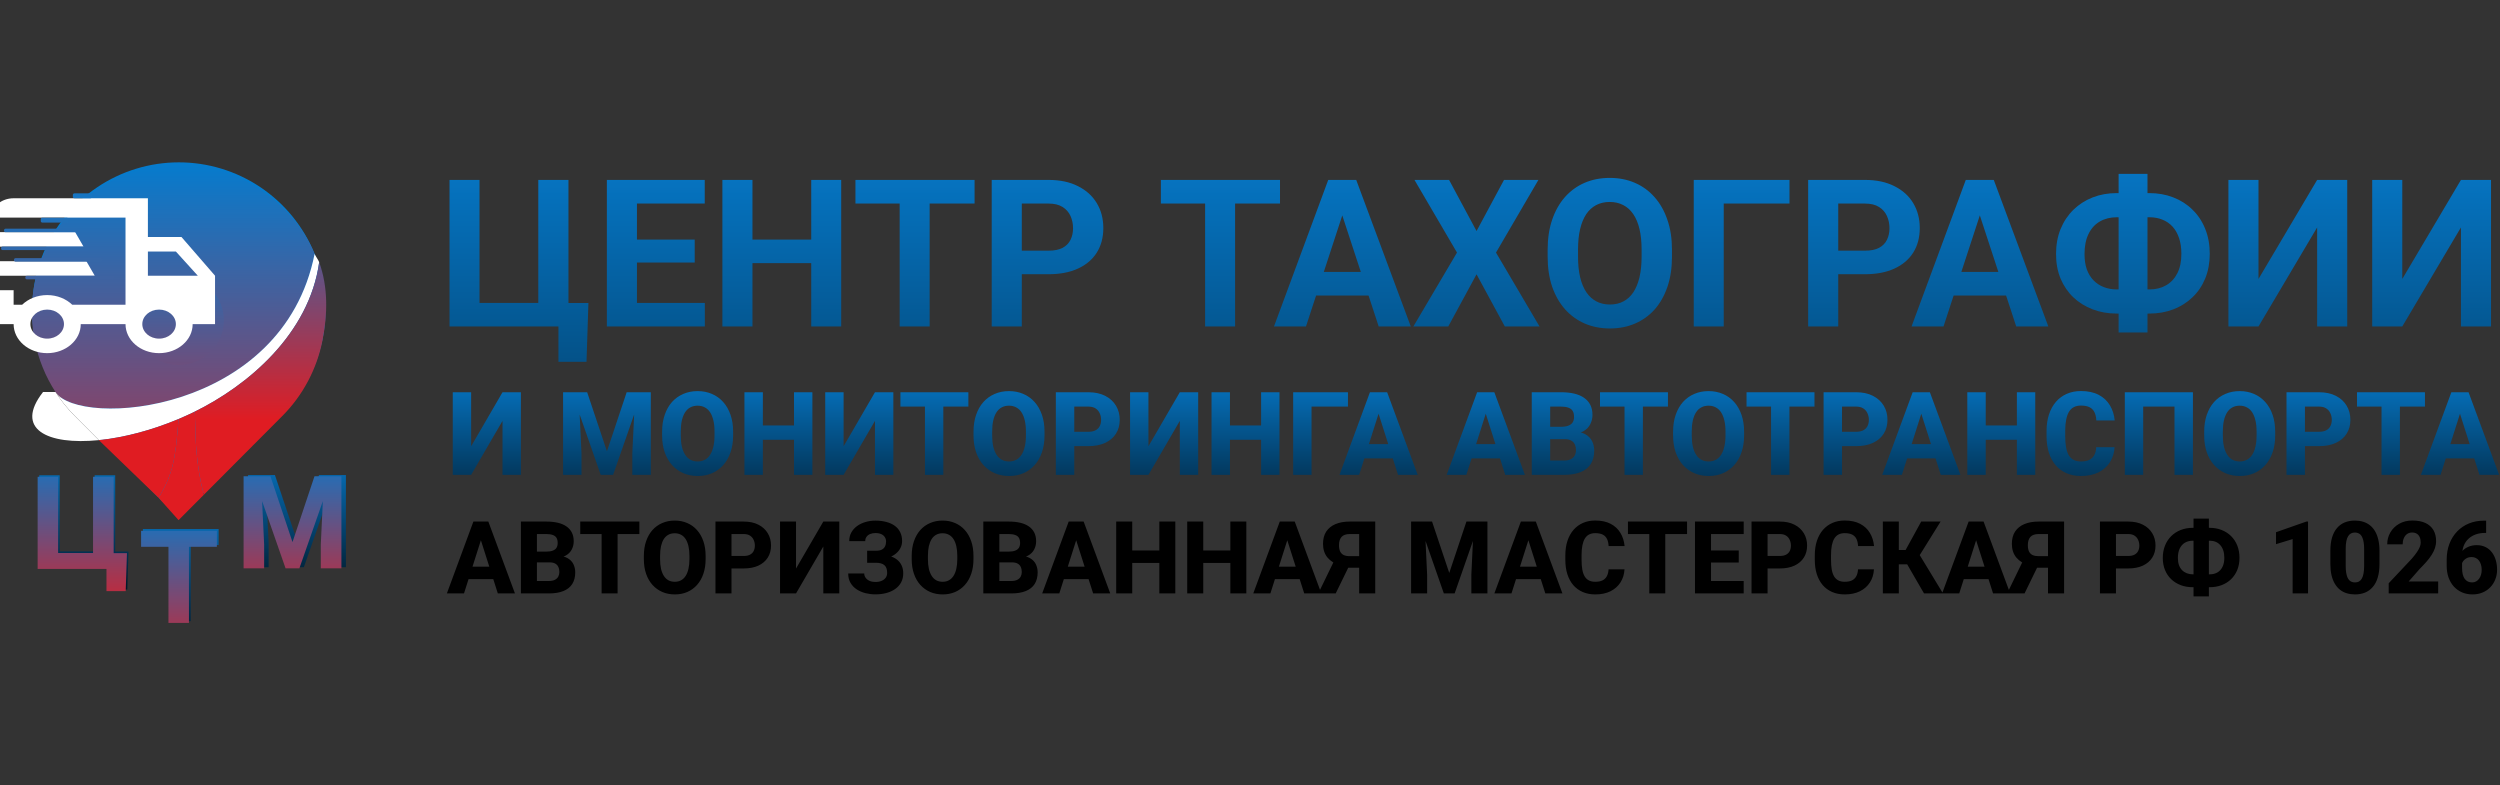 <svg width="433" height="136" viewBox="0 0 433 136" fill="none" xmlns="http://www.w3.org/2000/svg">
<rect x="0" y="0" width="433" height="136" fill="#333333" stroke="none"/>
<g clip-path="url(#clip0_456_339)">
<path d="M101.913 52.48L101.583 62.661H96.721V56.542H94.654V52.48H101.913ZM77.859 56.542V31.162H83.052V52.463H93.23V31.162H98.457V56.542H77.859ZM122.077 52.463V56.542H108.617V52.463H122.077ZM110.319 31.162V56.542H105.109V31.162H110.319ZM120.323 41.498V45.473H108.617V41.498H120.323ZM122.06 31.162V35.258H108.617V31.162H122.06ZM141.98 41.498V45.577H128.781V41.498H141.98ZM130.327 31.162V56.542H125.116V31.162H130.327ZM145.697 31.162V56.542H140.504V31.162H145.697ZM161.015 31.162V56.542H155.822V31.162H161.015ZM168.796 31.162V35.258H148.163V31.162H168.796ZM181.613 47.495H175.17V43.416H181.613C182.609 43.416 183.419 43.254 184.045 42.928C184.67 42.591 185.127 42.126 185.417 41.533C185.706 40.941 185.851 40.272 185.851 39.529C185.851 38.773 185.706 38.07 185.417 37.419C185.127 36.769 184.67 36.246 184.045 35.851C183.419 35.456 182.609 35.258 181.613 35.258H176.976V56.542H171.766V31.162H181.613C183.593 31.162 185.289 31.522 186.702 32.242C188.126 32.951 189.214 33.933 189.967 35.188C190.719 36.443 191.096 37.878 191.096 39.494C191.096 41.133 190.719 42.55 189.967 43.747C189.214 44.944 188.126 45.868 186.702 46.519C185.289 47.17 183.593 47.495 181.613 47.495ZM213.917 31.162V56.542H208.724V31.162H213.917ZM221.697 31.162V35.258H201.065V31.162H221.697ZM233.073 35.502L226.196 56.542H220.655L230.051 31.162H233.577L233.073 35.502ZM238.787 56.542L231.892 35.502L231.337 31.162H234.897L244.345 56.542H238.787ZM238.475 47.094V51.19H225.119V47.094H238.475ZM250.979 31.162L255.738 40.017L260.496 31.162H266.454L259.107 43.747L266.645 56.542H260.636L255.738 47.512L250.84 56.542H244.796L252.351 43.747L244.987 31.162H250.979ZM289.586 43.259V44.462C289.586 46.391 289.325 48.123 288.807 49.657C288.285 51.19 287.549 52.498 286.6 53.579C285.651 54.648 284.516 55.467 283.196 56.036C281.887 56.606 280.435 56.891 278.837 56.891C277.25 56.891 275.797 56.606 274.477 56.036C273.169 55.467 272.034 54.648 271.074 53.579C270.113 52.498 269.366 51.19 268.833 49.657C268.312 48.123 268.052 46.391 268.052 44.462V43.259C268.052 41.319 268.312 39.587 268.833 38.064C269.354 36.531 270.089 35.223 271.039 34.142C272 33.062 273.135 32.236 274.443 31.667C275.763 31.098 277.216 30.813 278.802 30.813C280.4 30.813 281.853 31.098 283.161 31.667C284.481 32.236 285.616 33.062 286.565 34.142C287.526 35.223 288.269 36.531 288.787 38.064C289.322 39.587 289.586 41.319 289.586 43.259ZM284.325 44.462V43.224C284.325 41.876 284.203 40.691 283.96 39.668C283.717 38.645 283.358 37.786 282.883 37.088C282.408 36.391 281.83 35.868 281.147 35.52C280.463 35.159 279.682 34.979 278.802 34.979C277.922 34.979 277.141 35.159 276.457 35.52C275.786 35.868 275.213 36.391 274.738 37.088C274.275 37.786 273.922 38.645 273.679 39.668C273.435 40.691 273.314 41.876 273.314 43.224V44.462C273.314 45.798 273.435 46.984 273.679 48.018C273.922 49.041 274.281 49.906 274.755 50.615C275.23 51.312 275.809 51.841 276.492 52.202C277.175 52.562 277.957 52.742 278.837 52.742C279.717 52.742 280.498 52.562 281.181 52.202C281.864 51.841 282.438 51.312 282.901 50.615C283.364 49.906 283.717 49.041 283.96 48.018C284.203 46.984 284.325 45.798 284.325 44.462ZM309.942 31.162V35.258H298.55V56.542H293.357V31.162H309.942ZM323.021 47.495H316.578V43.416H323.021C324.017 43.416 324.826 43.254 325.45 42.928C326.076 42.591 326.534 42.126 326.822 41.533C327.113 40.941 327.259 40.272 327.259 39.529C327.259 38.773 327.113 38.07 326.822 37.419C326.534 36.769 326.076 36.246 325.45 35.851C324.826 35.456 324.017 35.258 323.021 35.258H318.383V56.542H313.173V31.162H323.021C324.999 31.162 326.696 31.522 328.109 32.242C329.532 32.951 330.622 33.933 331.374 35.188C332.126 36.443 332.502 37.878 332.502 39.494C332.502 41.133 332.126 42.55 331.374 43.747C330.622 44.944 329.532 45.868 328.109 46.519C326.696 47.17 324.999 47.495 323.021 47.495ZM343.495 35.502L336.618 56.542H331.08L340.473 31.162H344L343.495 35.502ZM349.21 56.542L342.316 35.502L341.761 31.162H345.321L354.769 56.542H349.21ZM348.898 47.094V51.19H335.541V47.094H348.898ZM366.628 33.445H372.258C373.762 33.445 375.151 33.695 376.425 34.194C377.699 34.683 378.803 35.392 379.741 36.321C380.693 37.239 381.428 38.349 381.946 39.651C382.468 40.941 382.729 42.382 382.729 43.974C382.729 45.531 382.468 46.949 381.946 48.227C381.428 49.494 380.693 50.581 379.741 51.487C378.803 52.393 377.699 53.091 376.425 53.579C375.151 54.067 373.762 54.311 372.258 54.311H366.628C365.114 54.311 363.718 54.067 362.445 53.579C361.171 53.091 360.06 52.399 359.108 51.504C358.159 50.598 357.418 49.511 356.886 48.245C356.364 46.978 356.107 45.566 356.107 44.009C356.107 42.417 356.364 40.975 356.886 39.685C357.418 38.384 358.159 37.268 359.108 36.339C360.06 35.409 361.171 34.694 362.445 34.194C363.718 33.695 365.114 33.445 366.628 33.445ZM366.628 37.629C365.517 37.629 364.541 37.873 363.695 38.361C362.848 38.849 362.194 39.57 361.733 40.522C361.269 41.464 361.039 42.626 361.039 44.009C361.039 45.008 361.171 45.891 361.435 46.658C361.716 47.414 362.102 48.047 362.6 48.559C363.098 49.069 363.688 49.459 364.372 49.726C365.056 49.994 365.808 50.127 366.628 50.127H372.292C373.393 50.127 374.352 49.889 375.175 49.413C376.008 48.936 376.655 48.239 377.119 47.321C377.583 46.403 377.814 45.287 377.814 43.974C377.814 42.94 377.682 42.027 377.414 41.237C377.15 40.447 376.774 39.784 376.286 39.25C375.798 38.715 375.215 38.314 374.531 38.047C373.86 37.768 373.115 37.629 372.292 37.629H366.628ZM371.943 30.116V57.588H366.943V30.116H371.943ZM391.171 48.314L401.33 31.162H406.54V56.542H401.33V39.389L391.171 56.542H385.961V31.162H391.171V48.314ZM416.076 48.314L426.235 31.162H431.445V56.542H426.235V39.389L416.076 56.542H410.866V31.162H416.076V48.314Z" fill="url(#paint0_linear_456_339)"/>
<path d="M81.601 77.293L87.036 67.936H90.218V82.246H87.036V72.899L81.601 82.246H78.419V67.936H81.601V77.293ZM99.05 67.936H101.694L105.122 78.167L108.539 67.936H111.183L106.189 82.246H104.044L99.05 67.936ZM97.523 67.936H100.216L100.715 78.541V82.246H97.523V67.936ZM110.018 67.936H112.72V82.246H109.518V78.541L110.018 67.936ZM126.977 74.776V75.415C126.977 76.503 126.827 77.479 126.527 78.344C126.233 79.209 125.812 79.946 125.264 80.555C124.722 81.165 124.076 81.633 123.325 81.961C122.581 82.282 121.755 82.442 120.847 82.442C119.94 82.442 119.111 82.282 118.36 81.961C117.61 81.633 116.957 81.165 116.402 80.555C115.854 79.946 115.429 79.209 115.129 78.344C114.829 77.479 114.678 76.503 114.678 75.415V74.776C114.678 73.689 114.829 72.713 115.129 71.848C115.429 70.976 115.85 70.236 116.392 69.626C116.941 69.017 117.59 68.552 118.341 68.231C119.091 67.903 119.921 67.74 120.828 67.74C121.735 67.74 122.565 67.903 123.315 68.231C124.066 68.552 124.712 69.017 125.254 69.626C125.802 70.236 126.227 70.976 126.527 71.848C126.827 72.713 126.977 73.689 126.977 74.776ZM123.756 75.415V74.757C123.756 74.029 123.691 73.388 123.56 72.831C123.429 72.267 123.24 71.795 122.992 71.415C122.744 71.035 122.437 70.75 122.072 70.56C121.706 70.364 121.291 70.265 120.828 70.265C120.345 70.265 119.924 70.364 119.565 70.56C119.206 70.75 118.902 71.035 118.654 71.415C118.412 71.795 118.226 72.267 118.096 72.831C117.972 73.388 117.91 74.029 117.91 74.757V75.415C117.91 76.136 117.972 76.778 118.096 77.342C118.226 77.899 118.416 78.37 118.664 78.757C118.912 79.144 119.216 79.435 119.575 79.632C119.94 79.828 120.364 79.927 120.847 79.927C121.311 79.927 121.722 79.828 122.081 79.632C122.447 79.435 122.754 79.144 123.002 78.757C123.25 78.37 123.436 77.899 123.56 77.342C123.691 76.778 123.756 76.136 123.756 75.415ZM138.502 73.696V76.172H131.119V73.696H138.502ZM132.128 67.936V82.246H128.936V67.936H132.128ZM140.706 67.936V82.246H137.523V67.936H140.706ZM146.111 77.293L151.545 67.936H154.728V82.246H151.545V72.899L146.111 82.246H142.928V67.936H146.111V77.293ZM163.384 67.936V82.246H160.202V67.936H163.384ZM167.722 67.936V70.423H155.952V67.936H167.722ZM180.911 74.776V75.415C180.911 76.503 180.761 77.479 180.461 78.344C180.167 79.209 179.746 79.946 179.198 80.555C178.656 81.165 178.01 81.633 177.259 81.961C176.515 82.282 175.689 82.442 174.782 82.442C173.874 82.442 173.045 82.282 172.295 81.961C171.544 81.633 170.891 81.165 170.336 80.555C169.788 79.946 169.363 79.209 169.063 78.344C168.763 77.479 168.613 76.503 168.613 75.415V74.776C168.613 73.689 168.763 72.713 169.063 71.848C169.363 70.976 169.785 70.236 170.327 69.626C170.875 69.017 171.524 68.552 172.275 68.231C173.026 67.903 173.855 67.74 174.762 67.74C175.67 67.74 176.499 67.903 177.249 68.231C178 68.552 178.646 69.017 179.188 69.626C179.737 70.236 180.161 70.976 180.461 71.848C180.761 72.713 180.911 73.689 180.911 74.776ZM177.69 75.415V74.757C177.69 74.029 177.625 73.388 177.494 72.831C177.364 72.267 177.174 71.795 176.926 71.415C176.678 71.035 176.371 70.75 176.006 70.56C175.64 70.364 175.226 70.265 174.762 70.265C174.279 70.265 173.858 70.364 173.499 70.56C173.14 70.75 172.836 71.035 172.588 71.415C172.347 71.795 172.161 72.267 172.03 72.831C171.906 73.388 171.844 74.029 171.844 74.757V75.415C171.844 76.136 171.906 76.778 172.03 77.342C172.161 77.899 172.35 78.37 172.598 78.757C172.846 79.144 173.15 79.435 173.509 79.632C173.874 79.828 174.299 79.927 174.782 79.927C175.245 79.927 175.656 79.828 176.016 79.632C176.381 79.435 176.688 79.144 176.936 78.757C177.184 78.37 177.37 77.899 177.494 77.342C177.625 76.778 177.69 76.136 177.69 75.415ZM188.491 77.273H184.907V74.786H188.491C189.019 74.786 189.444 74.698 189.764 74.521C190.09 74.344 190.328 74.102 190.478 73.794C190.635 73.479 190.713 73.126 190.713 72.732C190.713 72.326 190.635 71.949 190.478 71.602C190.328 71.248 190.09 70.963 189.764 70.747C189.444 70.531 189.019 70.423 188.491 70.423H186.062V82.246H182.87V67.936H188.491C189.626 67.936 190.599 68.143 191.409 68.555C192.225 68.968 192.848 69.535 193.279 70.255C193.716 70.97 193.935 71.789 193.935 72.713C193.935 73.636 193.716 74.439 193.279 75.121C192.848 75.802 192.225 76.333 191.409 76.713C190.599 77.086 189.626 77.273 188.491 77.273ZM198.909 77.293L204.344 67.936H207.526V82.246H204.344V72.899L198.909 82.246H195.727V67.936H198.909V77.293ZM219.404 73.696V76.172H212.021V73.696H219.404ZM213.029 67.936V82.246H209.837V67.936H213.029ZM221.607 67.936V82.246H218.425V67.936H221.607ZM233.465 67.936V70.423H227.159V82.246H223.977V67.936H233.465ZM239.086 70.659L235.404 82.246H231.996L237.274 67.936H239.429L239.086 70.659ZM242.141 82.246L238.449 70.659L238.067 67.936H240.251L245.548 82.246H242.141ZM241.984 76.919V79.396H234.552V76.919H241.984ZM257.652 70.659L253.97 82.246H250.562L255.84 67.936H257.994L257.652 70.659ZM260.706 82.246L257.015 70.659L256.633 67.936H258.817L264.114 82.246H260.706ZM260.55 76.919V79.396H253.118V76.919H260.55ZM270.998 76.064H267.336L267.316 73.921H270.342C270.877 73.921 271.311 73.856 271.644 73.725C271.984 73.594 272.232 73.404 272.388 73.155C272.545 72.899 272.623 72.585 272.623 72.212C272.623 71.785 272.545 71.442 272.388 71.18C272.232 70.918 271.984 70.728 271.644 70.609C271.311 70.485 270.88 70.423 270.352 70.423H268.491V82.246H265.299V67.936H270.352C271.207 67.936 271.971 68.015 272.643 68.172C273.315 68.329 273.886 68.572 274.357 68.899C274.833 69.227 275.195 69.636 275.443 70.128C275.692 70.619 275.816 71.199 275.816 71.868C275.816 72.451 275.685 72.995 275.424 73.499C275.169 74.003 274.758 74.413 274.19 74.728C273.622 75.042 272.862 75.212 271.909 75.239L270.998 76.064ZM270.871 82.246H266.523L267.679 79.769H270.871C271.36 79.769 271.758 79.691 272.065 79.534C272.372 79.376 272.597 79.163 272.741 78.895C272.884 78.626 272.956 78.324 272.956 77.99C272.956 77.597 272.888 77.257 272.751 76.968C272.62 76.68 272.411 76.457 272.124 76.3C271.843 76.143 271.468 76.064 270.998 76.064H268.139L268.158 73.921H271.654L272.398 74.767C273.306 74.747 274.03 74.894 274.572 75.209C275.12 75.517 275.515 75.923 275.757 76.428C275.998 76.932 276.119 77.466 276.119 78.03C276.119 78.96 275.92 79.74 275.522 80.369C275.124 80.991 274.533 81.46 273.749 81.774C272.973 82.089 272.013 82.246 270.871 82.246ZM284.55 67.936V82.246H281.367V67.936H284.55ZM288.888 67.936V70.423H277.118V67.936H288.888ZM302.079 74.776V75.415C302.079 76.503 301.927 77.479 301.628 78.344C301.334 79.209 300.914 79.946 300.365 80.555C299.823 81.165 299.176 81.633 298.424 81.961C297.682 82.282 296.855 82.442 295.948 82.442C295.04 82.442 294.21 82.282 293.461 81.961C292.709 81.633 292.059 81.165 291.503 80.555C290.954 79.946 290.531 79.209 290.229 78.344C289.928 77.479 289.779 76.503 289.779 75.415V74.776C289.779 73.689 289.928 72.713 290.229 71.848C290.531 70.976 290.951 70.236 291.493 69.626C292.042 69.017 292.689 68.552 293.441 68.231C294.193 67.903 295.019 67.74 295.927 67.74C296.835 67.74 297.665 67.903 298.417 68.231C299.166 68.552 299.813 69.017 300.355 69.626C300.903 70.236 301.327 70.976 301.628 71.848C301.927 72.713 302.079 73.689 302.079 74.776ZM298.857 75.415V74.757C298.857 74.029 298.79 73.388 298.661 72.831C298.529 72.267 298.339 71.795 298.092 71.415C297.845 71.035 297.536 70.75 297.17 70.56C296.808 70.364 296.391 70.265 295.927 70.265C295.446 70.265 295.023 70.364 294.664 70.56C294.305 70.75 294.003 71.035 293.756 71.415C293.512 71.795 293.326 72.267 293.197 72.831C293.072 73.388 293.011 74.029 293.011 74.757V75.415C293.011 76.136 293.072 76.778 293.197 77.342C293.326 77.899 293.515 78.37 293.763 78.757C294.013 79.144 294.315 79.435 294.674 79.632C295.04 79.828 295.463 79.927 295.948 79.927C296.412 79.927 296.822 79.828 297.181 79.632C297.547 79.435 297.855 79.144 298.102 78.757C298.349 78.37 298.536 77.899 298.661 77.342C298.79 76.778 298.857 76.136 298.857 75.415ZM309.931 67.936V82.246H306.747V67.936H309.931ZM314.267 67.936V70.423H302.499V67.936H314.267ZM321.466 77.273H317.882V74.786H321.466C321.994 74.786 322.418 74.698 322.739 74.521C323.065 74.344 323.305 74.102 323.454 73.794C323.61 73.479 323.688 73.126 323.688 72.732C323.688 72.326 323.61 71.949 323.454 71.602C323.305 71.248 323.065 70.963 322.739 70.747C322.418 70.531 321.994 70.423 321.466 70.423H319.037V82.246H315.846V67.936H321.466C322.6 67.936 323.576 68.143 324.382 68.555C325.199 68.968 325.822 69.535 326.256 70.255C326.693 70.97 326.909 71.789 326.909 72.713C326.909 73.636 326.693 74.439 326.256 75.121C325.822 75.802 325.199 76.333 324.382 76.713C323.576 77.086 322.6 77.273 321.466 77.273ZM333.088 70.659L329.406 82.246H325.998L331.276 67.936H333.43L333.088 70.659ZM336.144 82.246L332.451 70.659L332.072 67.936H334.253L339.551 82.246H336.144ZM335.988 76.919V79.396H328.556V76.919H335.988ZM350.303 73.696V76.172H342.919V73.696H350.303ZM343.928 67.936V82.246H340.737V67.936H343.928ZM352.505 67.936V82.246H349.324V67.936H352.505ZM363.071 77.45H366.245C366.191 78.433 365.923 79.301 365.442 80.054C364.965 80.801 364.304 81.388 363.454 81.814C362.607 82.233 361.597 82.442 360.429 82.442C359.494 82.442 358.66 82.282 357.922 81.961C357.183 81.64 356.557 81.181 356.042 80.585C355.534 79.982 355.141 79.258 354.866 78.413C354.599 77.561 354.463 76.601 354.463 75.533V74.659C354.463 73.591 354.606 72.631 354.887 71.779C355.168 70.927 355.568 70.2 356.089 69.597C356.611 68.995 357.238 68.532 357.969 68.212C358.701 67.891 359.517 67.73 360.418 67.73C361.631 67.73 362.658 67.949 363.494 68.388C364.328 68.827 364.975 69.43 365.432 70.197C365.896 70.963 366.174 71.838 366.265 72.821H363.081C363.057 72.264 362.952 71.795 362.769 71.415C362.586 71.029 362.305 70.737 361.926 70.541C361.547 70.344 361.045 70.246 360.418 70.246C359.961 70.246 359.561 70.331 359.213 70.501C358.874 70.672 358.589 70.937 358.362 71.297C358.139 71.658 357.973 72.116 357.864 72.673C357.753 73.224 357.695 73.879 357.695 74.639V75.533C357.695 76.287 357.746 76.939 357.844 77.489C357.942 78.04 358.098 78.495 358.311 78.855C358.535 79.216 358.82 79.484 359.165 79.661C359.511 79.838 359.931 79.927 360.429 79.927C360.998 79.927 361.469 79.838 361.848 79.661C362.227 79.478 362.519 79.203 362.719 78.836C362.922 78.469 363.04 78.007 363.071 77.45ZM379.815 67.936V82.246H376.624V70.423H371.201V82.246H368.017V67.936H379.815ZM394.063 74.776V75.415C394.063 76.503 393.914 77.479 393.613 78.344C393.318 79.209 392.898 79.946 392.349 80.555C391.807 81.165 391.163 81.633 390.411 81.961C389.666 82.282 388.84 82.442 387.935 82.442C387.027 82.442 386.197 82.282 385.445 81.961C384.697 81.633 384.043 81.165 383.487 80.555C382.939 79.946 382.515 79.209 382.214 78.344C381.916 77.479 381.767 76.503 381.767 75.415V74.776C381.767 73.689 381.916 72.713 382.214 71.848C382.515 70.976 382.935 70.236 383.477 69.626C384.026 69.017 384.676 68.552 385.428 68.231C386.177 67.903 387.007 67.74 387.915 67.74C388.823 67.74 389.649 67.903 390.401 68.231C391.153 68.552 391.797 69.017 392.339 69.626C392.888 70.236 393.314 70.976 393.613 71.848C393.914 72.713 394.063 73.689 394.063 74.776ZM390.842 75.415V74.757C390.842 74.029 390.777 73.388 390.645 72.831C390.516 72.267 390.327 71.795 390.079 71.415C389.829 71.035 389.524 70.75 389.158 70.56C388.792 70.364 388.379 70.265 387.915 70.265C387.43 70.265 387.01 70.364 386.651 70.56C386.292 70.75 385.987 71.035 385.74 71.415C385.5 71.795 385.313 72.267 385.181 72.831C385.059 73.388 384.995 74.029 384.995 74.757V75.415C384.995 76.136 385.059 76.778 385.181 77.342C385.313 77.899 385.503 78.37 385.75 78.757C385.997 79.144 386.302 79.435 386.661 79.632C387.027 79.828 387.451 79.927 387.935 79.927C388.396 79.927 388.809 79.828 389.168 79.632C389.534 79.435 389.839 79.144 390.09 78.757C390.337 78.37 390.523 77.899 390.645 77.342C390.777 76.778 390.842 76.136 390.842 75.415ZM401.641 77.273H398.06V74.786H401.641C402.173 74.786 402.596 74.698 402.915 74.521C403.243 74.344 403.48 74.102 403.629 73.794C403.789 73.479 403.867 73.126 403.867 72.732C403.867 72.326 403.789 71.949 403.629 71.602C403.48 71.248 403.243 70.963 402.915 70.747C402.596 70.531 402.173 70.423 401.641 70.423H399.216V82.246H396.021V67.936H401.641C402.779 67.936 403.751 68.143 404.561 68.555C405.377 68.968 406.001 69.535 406.431 70.255C406.868 70.97 407.088 71.789 407.088 72.713C407.088 73.636 406.868 74.439 406.431 75.121C406.001 75.802 405.377 76.333 404.561 76.713C403.751 77.086 402.779 77.273 401.641 77.273ZM415.665 67.936V82.246H412.481V67.936H415.665ZM420.001 67.936V70.423H408.233V67.936H420.001ZM426.387 70.659L422.704 82.246H419.297L424.574 67.936H426.729L426.387 70.659ZM429.442 82.246L425.75 70.659L425.367 67.936H427.552L432.85 82.246H429.442ZM429.286 76.919V79.396H421.854V76.919H429.286Z" fill="url(#paint1_linear_456_339)"/>
<path d="M83.567 92.702L80.364 102.782H77.399L81.991 90.334H83.865L83.567 92.702ZM86.224 102.782L83.013 92.702L82.68 90.334H84.58L89.189 102.782H86.224ZM86.088 98.148V100.303H79.623V98.148H86.088ZM95.177 97.404H91.991L91.974 95.54H94.606C95.072 95.54 95.45 95.483 95.739 95.369C96.035 95.255 96.251 95.09 96.387 94.874C96.523 94.651 96.591 94.377 96.591 94.052C96.591 93.682 96.523 93.383 96.387 93.155C96.251 92.927 96.035 92.761 95.739 92.659C95.45 92.551 95.075 92.497 94.615 92.497H92.996V102.782H90.219V90.334H94.615C95.359 90.334 96.023 90.402 96.608 90.539C97.193 90.676 97.69 90.886 98.099 91.171C98.513 91.456 98.829 91.813 99.044 92.24C99.26 92.668 99.368 93.172 99.368 93.753C99.368 94.261 99.255 94.734 99.027 95.173C98.806 95.611 98.448 95.968 97.954 96.241C97.46 96.515 96.798 96.663 95.969 96.686L95.177 97.404ZM95.066 102.782H91.284L92.29 100.627H95.066C95.492 100.627 95.839 100.559 96.106 100.422C96.373 100.285 96.569 100.1 96.693 99.867C96.818 99.633 96.881 99.371 96.881 99.08C96.881 98.738 96.821 98.442 96.702 98.191C96.588 97.94 96.407 97.746 96.157 97.609C95.912 97.472 95.586 97.404 95.177 97.404H92.69L92.707 95.54H95.748L96.395 96.276C97.184 96.258 97.815 96.387 98.286 96.66C98.763 96.928 99.107 97.281 99.317 97.72C99.527 98.159 99.632 98.624 99.632 99.114C99.632 99.924 99.459 100.602 99.113 101.149C98.766 101.691 98.252 102.098 97.571 102.372C96.895 102.645 96.06 102.782 95.066 102.782ZM106.967 90.334V102.782H104.198V90.334H106.967ZM110.74 90.334V92.497H100.501V90.334H110.74ZM122.214 96.284V96.84C122.214 97.786 122.084 98.635 121.822 99.388C121.567 100.14 121.201 100.781 120.724 101.311C120.252 101.842 119.69 102.249 119.037 102.534C118.39 102.813 117.671 102.953 116.882 102.953C116.092 102.953 115.371 102.813 114.718 102.534C114.065 102.249 113.497 101.842 113.015 101.311C112.538 100.781 112.168 100.14 111.907 99.388C111.646 98.635 111.515 97.786 111.515 96.84V96.284C111.515 95.338 111.646 94.489 111.907 93.736C112.168 92.978 112.535 92.334 113.006 91.804C113.483 91.274 114.048 90.869 114.701 90.59C115.354 90.305 116.076 90.162 116.865 90.162C117.654 90.162 118.376 90.305 119.028 90.59C119.682 90.869 120.244 91.274 120.715 91.804C121.192 92.334 121.561 92.978 121.822 93.736C122.084 94.489 122.214 95.338 122.214 96.284ZM119.412 96.84V96.267C119.412 95.635 119.355 95.076 119.241 94.591C119.128 94.101 118.963 93.691 118.748 93.36C118.532 93.029 118.265 92.782 117.947 92.616C117.629 92.445 117.268 92.36 116.865 92.36C116.445 92.36 116.078 92.445 115.766 92.616C115.454 92.782 115.19 93.029 114.974 93.36C114.764 93.691 114.602 94.101 114.488 94.591C114.38 95.076 114.327 95.635 114.327 96.267V96.84C114.327 97.467 114.38 98.025 114.488 98.516C114.602 99 114.767 99.41 114.982 99.747C115.198 100.083 115.462 100.337 115.774 100.508C116.092 100.679 116.462 100.764 116.882 100.764C117.285 100.764 117.643 100.679 117.955 100.508C118.273 100.337 118.54 100.083 118.756 99.747C118.972 99.41 119.134 99 119.241 98.516C119.355 98.025 119.412 97.467 119.412 96.84ZM128.808 98.456H125.69V96.293H128.808C129.267 96.293 129.637 96.216 129.915 96.062C130.199 95.908 130.406 95.697 130.537 95.429C130.673 95.155 130.741 94.848 130.741 94.506C130.741 94.152 130.673 93.825 130.537 93.522C130.406 93.215 130.199 92.967 129.915 92.779C129.637 92.591 129.267 92.497 128.808 92.497H126.695V102.782H123.918V90.334H128.808C129.796 90.334 130.642 90.513 131.346 90.872C132.056 91.231 132.598 91.724 132.973 92.351C133.353 92.973 133.544 93.685 133.544 94.489C133.544 95.293 133.353 95.99 132.973 96.583C132.598 97.176 132.056 97.638 131.346 97.969C130.642 98.293 129.796 98.456 128.808 98.456ZM137.871 98.473L142.599 90.334H145.367V102.782H142.599V94.651L137.871 102.782H135.103V90.334H137.871V98.473ZM152.216 96.823H150.189V95.386H151.739C152.154 95.386 152.486 95.321 152.736 95.19C152.991 95.058 153.176 94.871 153.29 94.625C153.409 94.38 153.468 94.095 153.468 93.771C153.468 93.508 153.4 93.269 153.264 93.052C153.133 92.83 152.932 92.653 152.659 92.522C152.386 92.391 152.037 92.326 151.611 92.326C151.282 92.326 150.984 92.38 150.717 92.488C150.45 92.596 150.24 92.756 150.087 92.967C149.933 93.172 149.857 93.423 149.857 93.719H147.088C147.088 93.161 147.207 92.665 147.446 92.231C147.69 91.793 148.019 91.422 148.434 91.12C148.854 90.812 149.337 90.579 149.882 90.419C150.427 90.254 151.004 90.171 151.611 90.171C152.31 90.171 152.943 90.248 153.511 90.402C154.079 90.55 154.567 90.772 154.976 91.069C155.385 91.365 155.697 91.736 155.913 92.18C156.135 92.619 156.245 93.129 156.245 93.711C156.245 94.138 156.149 94.54 155.956 94.916C155.768 95.293 155.496 95.623 155.138 95.908C154.786 96.193 154.36 96.418 153.86 96.583C153.366 96.743 152.818 96.823 152.216 96.823ZM150.189 96.062H152.216C152.886 96.062 153.483 96.133 154.005 96.276C154.527 96.418 154.967 96.626 155.325 96.9C155.689 97.173 155.964 97.512 156.152 97.917C156.345 98.316 156.441 98.775 156.441 99.294C156.441 99.875 156.322 100.394 156.084 100.85C155.845 101.3 155.507 101.682 155.07 101.996C154.638 102.309 154.127 102.545 153.537 102.705C152.952 102.865 152.31 102.944 151.611 102.944C151.043 102.944 150.478 102.876 149.916 102.739C149.36 102.597 148.854 102.38 148.4 102.089C147.951 101.799 147.591 101.425 147.318 100.969C147.045 100.513 146.909 99.966 146.909 99.328H149.686C149.686 99.607 149.769 99.858 149.933 100.08C150.098 100.303 150.325 100.479 150.615 100.61C150.904 100.736 151.236 100.798 151.611 100.798C152.043 100.798 152.412 100.73 152.719 100.593C153.025 100.456 153.258 100.271 153.417 100.037C153.576 99.798 153.656 99.533 153.656 99.242C153.656 98.923 153.616 98.652 153.537 98.43C153.457 98.202 153.335 98.02 153.17 97.883C153.011 97.74 152.81 97.638 152.565 97.575C152.327 97.507 152.051 97.472 151.739 97.472H150.189V96.062ZM168.605 96.284V96.84C168.605 97.786 168.475 98.635 168.214 99.388C167.958 100.14 167.592 100.781 167.115 101.311C166.643 101.842 166.081 102.249 165.428 102.534C164.781 102.813 164.062 102.953 163.273 102.953C162.484 102.953 161.762 102.813 161.109 102.534C160.456 102.249 159.888 101.842 159.406 101.311C158.929 100.781 158.56 100.14 158.298 99.388C158.037 98.635 157.906 97.786 157.906 96.84V96.284C157.906 95.338 158.037 94.489 158.298 93.736C158.56 92.978 158.926 92.334 159.397 91.804C159.874 91.274 160.439 90.869 161.092 90.59C161.745 90.305 162.467 90.162 163.256 90.162C164.045 90.162 164.766 90.305 165.42 90.59C166.073 90.869 166.635 91.274 167.106 91.804C167.583 92.334 167.952 92.978 168.214 93.736C168.475 94.489 168.605 95.338 168.605 96.284ZM165.803 96.84V96.267C165.803 95.635 165.746 95.076 165.633 94.591C165.519 94.101 165.354 93.691 165.138 93.36C164.923 93.029 164.656 92.782 164.338 92.616C164.02 92.445 163.659 92.36 163.256 92.36C162.836 92.36 162.469 92.445 162.157 92.616C161.845 92.782 161.58 93.029 161.365 93.36C161.155 93.691 160.993 94.101 160.879 94.591C160.772 95.076 160.717 95.635 160.717 96.267V96.84C160.717 97.467 160.772 98.025 160.879 98.516C160.993 99 161.158 99.41 161.374 99.747C161.589 100.083 161.853 100.337 162.166 100.508C162.484 100.679 162.853 100.764 163.273 100.764C163.676 100.764 164.034 100.679 164.346 100.508C164.664 100.337 164.931 100.083 165.147 99.747C165.363 99.41 165.525 99 165.633 98.516C165.746 98.025 165.803 97.467 165.803 96.84ZM175.267 97.404H172.081L172.064 95.54H174.696C175.162 95.54 175.539 95.483 175.829 95.369C176.124 95.255 176.34 95.09 176.476 94.874C176.613 94.651 176.681 94.377 176.681 94.052C176.681 93.682 176.613 93.383 176.476 93.155C176.34 92.927 176.124 92.761 175.829 92.659C175.539 92.551 175.165 92.497 174.705 92.497H173.086V102.782H170.309V90.334H174.705C175.449 90.334 176.113 90.402 176.698 90.539C177.283 90.676 177.78 90.886 178.189 91.171C178.603 91.456 178.918 91.813 179.134 92.24C179.35 92.668 179.458 93.172 179.458 93.753C179.458 94.261 179.344 94.734 179.117 95.173C178.896 95.611 178.538 95.968 178.044 96.241C177.55 96.515 176.888 96.663 176.059 96.686L175.267 97.404ZM175.156 102.782H171.374L172.379 100.627H175.156C175.582 100.627 175.929 100.559 176.195 100.422C176.462 100.285 176.658 100.1 176.783 99.867C176.908 99.633 176.971 99.371 176.971 99.08C176.971 98.738 176.911 98.442 176.792 98.191C176.678 97.94 176.496 97.746 176.246 97.609C176.002 97.472 175.676 97.404 175.267 97.404H172.78L172.797 95.54H175.837L176.485 96.276C177.274 96.258 177.905 96.387 178.376 96.66C178.853 96.928 179.197 97.281 179.407 97.72C179.617 98.159 179.722 98.624 179.722 99.114C179.722 99.924 179.549 100.602 179.202 101.149C178.856 101.691 178.342 102.098 177.661 102.372C176.985 102.645 176.15 102.782 175.156 102.782ZM186.673 92.702L183.47 102.782H180.506L185.097 90.334H186.971L186.673 92.702ZM189.331 102.782L186.119 92.702L185.787 90.334H187.687L192.295 102.782H189.331ZM189.194 98.148V100.303H182.729V98.148H189.194ZM201.648 95.344V97.498H195.225V95.344H201.648ZM196.103 90.334V102.782H193.326V90.334H196.103ZM203.565 90.334V102.782H200.797V90.334H203.565ZM213.949 95.344V97.498H207.526V95.344H213.949ZM208.403 90.334V102.782H205.626V90.334H208.403ZM215.866 90.334V102.782H213.097V90.334H215.866ZM223.234 92.702L220.031 102.782H217.066L221.658 90.334H223.532L223.234 92.702ZM225.892 102.782L222.68 92.702L222.348 90.334H224.248L228.856 102.782H225.892ZM225.755 98.148V100.303H219.29V98.148H225.755ZM236.412 98.336H233.073L232.204 97.977C231.21 97.664 230.452 97.196 229.929 96.575C229.407 95.948 229.146 95.153 229.146 94.189C229.146 93.34 229.333 92.631 229.708 92.06C230.088 91.491 230.625 91.06 231.318 90.769C232.011 90.479 232.831 90.334 233.78 90.334H238.192V102.782H235.407V92.497H233.78C233.132 92.497 232.658 92.662 232.357 92.992C232.062 93.323 231.914 93.796 231.914 94.412C231.914 94.868 231.982 95.238 232.118 95.523C232.26 95.802 232.468 96.008 232.74 96.139C233.018 96.264 233.362 96.327 233.771 96.327H236.403L236.412 98.336ZM234.035 97.259L231.343 102.782H228.328L231.011 97.259H234.035ZM245.731 90.334H248.031L251.012 99.234L253.985 90.334H256.285L251.941 102.782H250.075L245.731 90.334ZM244.402 90.334H246.745L247.179 99.559V102.782H244.402V90.334ZM255.271 90.334H257.623V102.782H254.837V99.559L255.271 90.334ZM264.991 92.702L261.788 102.782H258.823L263.415 90.334H265.289L264.991 92.702ZM267.649 102.782L264.437 92.702L264.105 90.334H266.005L270.613 102.782H267.649ZM267.512 98.148V100.303H261.047V98.148H267.512ZM278.603 98.61H281.363C281.318 99.465 281.085 100.22 280.665 100.875C280.25 101.525 279.674 102.035 278.935 102.406C278.197 102.77 277.32 102.953 276.303 102.953C275.491 102.953 274.764 102.813 274.122 102.534C273.481 102.255 272.936 101.856 272.487 101.337C272.044 100.813 271.703 100.183 271.465 99.448C271.232 98.707 271.116 97.872 271.116 96.942V96.182C271.116 95.252 271.238 94.417 271.482 93.676C271.726 92.936 272.075 92.303 272.53 91.778C272.984 91.254 273.529 90.852 274.165 90.573C274.801 90.293 275.511 90.154 276.295 90.154C277.351 90.154 278.243 90.345 278.97 90.727C279.697 91.109 280.259 91.633 280.656 92.3C281.059 92.967 281.301 93.728 281.38 94.583H278.612C278.589 94.098 278.498 93.691 278.339 93.36C278.18 93.024 277.936 92.77 277.606 92.599C277.277 92.428 276.84 92.343 276.295 92.343C275.897 92.343 275.548 92.417 275.247 92.565C274.952 92.713 274.705 92.944 274.506 93.258C274.313 93.571 274.168 93.97 274.072 94.454C273.975 94.933 273.927 95.503 273.927 96.165V96.942C273.927 97.598 273.969 98.165 274.054 98.644C274.14 99.123 274.276 99.519 274.463 99.832C274.656 100.146 274.904 100.38 275.204 100.533C275.506 100.687 275.872 100.764 276.303 100.764C276.797 100.764 277.209 100.687 277.538 100.533C277.868 100.374 278.121 100.134 278.296 99.815C278.473 99.496 278.575 99.094 278.603 98.61ZM288.424 90.334V102.782H285.657V90.334H288.424ZM292.198 90.334V92.497H281.959V90.334H292.198ZM302.005 100.627V102.782H295.402V100.627H302.005ZM296.347 90.334V102.782H293.57V90.334H296.347ZM301.151 95.344V97.43H295.402V95.344H301.151ZM302.011 90.334V92.497H295.402V90.334H302.011ZM308.255 98.456H305.138V96.293H308.255C308.715 96.293 309.084 96.216 309.362 96.062C309.647 95.908 309.853 95.697 309.986 95.429C310.121 95.155 310.189 94.848 310.189 94.506C310.189 94.152 310.121 93.825 309.986 93.522C309.853 93.215 309.647 92.967 309.362 92.779C309.084 92.591 308.715 92.497 308.255 92.497H306.144V102.782H303.366V90.334H308.255C309.244 90.334 310.091 90.513 310.795 90.872C311.503 91.231 312.045 91.724 312.421 92.351C312.801 92.973 312.99 93.685 312.99 94.489C312.99 95.293 312.801 95.99 312.421 96.583C312.045 97.176 311.503 97.638 310.795 97.969C310.091 98.293 309.244 98.456 308.255 98.456ZM321.808 98.61H324.569C324.521 99.465 324.291 100.22 323.871 100.875C323.454 101.525 322.878 102.035 322.14 102.406C321.401 102.77 320.524 102.953 319.508 102.953C318.695 102.953 317.97 102.813 317.326 102.534C316.686 102.255 316.141 101.856 315.693 101.337C315.25 100.813 314.908 100.183 314.67 99.448C314.437 98.707 314.322 97.872 314.322 96.942V96.182C314.322 95.252 314.443 94.417 314.687 93.676C314.931 92.936 315.28 92.303 315.734 91.778C316.188 91.254 316.733 90.852 317.37 90.573C318.007 90.293 318.715 90.154 319.501 90.154C320.555 90.154 321.449 90.345 322.174 90.727C322.902 91.109 323.464 91.633 323.861 92.3C324.264 92.967 324.504 93.728 324.586 94.583H321.818C321.794 94.098 321.703 93.691 321.544 93.36C321.384 93.024 321.141 92.77 320.812 92.599C320.483 92.428 320.046 92.343 319.501 92.343C319.101 92.343 318.752 92.417 318.451 92.565C318.156 92.713 317.909 92.944 317.712 93.258C317.519 93.571 317.374 93.97 317.275 94.454C317.181 94.933 317.133 95.503 317.133 96.165V96.942C317.133 97.598 317.174 98.165 317.258 98.644C317.343 99.123 317.482 99.519 317.668 99.832C317.861 100.146 318.109 100.38 318.41 100.533C318.712 100.687 319.078 100.764 319.508 100.764C320.002 100.764 320.416 100.687 320.744 100.533C321.073 100.374 321.327 100.134 321.503 99.815C321.679 99.496 321.781 99.094 321.808 98.61ZM328.878 90.334V102.782H326.11V90.334H328.878ZM336.11 90.334L331.503 97.746H328.332L327.993 95.258H330.053L332.753 90.334H336.11ZM333.241 102.782L330.053 97.276L332.021 95.361L336.527 102.782H333.241ZM342.543 92.702L339.338 102.782H336.374L340.968 90.334H342.841L342.543 92.702ZM345.199 102.782L341.987 92.702L341.655 90.334H343.556L348.163 102.782H345.199ZM345.063 98.148V100.303H338.6V98.148H345.063ZM355.72 98.336H352.38L351.513 97.977C350.517 97.664 349.762 97.196 349.236 96.575C348.715 95.948 348.454 95.153 348.454 94.189C348.454 93.34 348.64 92.631 349.016 92.06C349.396 91.491 349.934 91.06 350.625 90.769C351.32 90.479 352.14 90.334 353.088 90.334H357.502V102.782H354.714V92.497H353.088C352.441 92.497 351.967 92.662 351.665 92.992C351.371 93.323 351.222 93.796 351.222 94.412C351.222 94.868 351.289 95.238 351.428 95.523C351.567 95.802 351.777 96.008 352.048 96.139C352.326 96.264 352.671 96.327 353.078 96.327H355.71L355.72 98.336ZM353.342 97.259L350.652 102.782H347.638L350.32 97.259H353.342ZM368.599 98.456H365.483V96.293H368.599C369.06 96.293 369.429 96.216 369.707 96.062C369.992 95.908 370.198 95.697 370.33 95.429C370.466 95.155 370.534 94.848 370.534 94.506C370.534 94.152 370.466 93.825 370.33 93.522C370.198 93.215 369.992 92.967 369.707 92.779C369.429 92.591 369.06 92.497 368.599 92.497H366.486V102.782H363.711V90.334H368.599C369.589 90.334 370.435 90.513 371.137 90.872C371.848 91.231 372.39 91.724 372.766 92.351C373.145 92.973 373.335 93.685 373.335 94.489C373.335 95.293 373.145 95.99 372.766 96.583C372.39 97.176 371.848 97.638 371.137 97.969C370.435 98.293 369.589 98.456 368.599 98.456ZM379.785 91.419H382.715C383.457 91.419 384.145 91.542 384.768 91.787C385.398 92.032 385.947 92.382 386.411 92.839C386.878 93.295 387.237 93.842 387.495 94.48C387.749 95.118 387.878 95.834 387.878 96.626C387.878 97.396 387.749 98.094 387.495 98.721C387.237 99.342 386.878 99.878 386.411 100.328C385.947 100.773 385.398 101.115 384.768 101.354C384.145 101.588 383.457 101.705 382.715 101.705H379.785C379.036 101.705 378.345 101.588 377.715 101.354C377.085 101.115 376.533 100.773 376.062 100.328C375.595 99.883 375.236 99.351 374.981 98.73C374.724 98.108 374.595 97.413 374.595 96.643C374.595 95.851 374.724 95.136 374.981 94.497C375.236 93.859 375.595 93.309 376.062 92.847C376.533 92.385 377.085 92.032 377.715 91.787C378.345 91.542 379.036 91.419 379.785 91.419ZM379.785 93.651C379.284 93.651 378.84 93.762 378.447 93.984C378.061 94.207 377.756 94.54 377.536 94.984C377.319 95.423 377.21 95.976 377.21 96.643C377.21 97.11 377.275 97.524 377.4 97.883C377.529 98.236 377.712 98.53 377.946 98.763C378.183 98.997 378.457 99.174 378.772 99.294C379.084 99.413 379.423 99.473 379.785 99.473H382.732C383.227 99.473 383.66 99.368 384.036 99.157C384.416 98.94 384.714 98.618 384.931 98.191C385.144 97.763 385.252 97.242 385.252 96.626C385.252 96.13 385.191 95.697 385.066 95.326C384.941 94.956 384.765 94.648 384.538 94.403C384.317 94.152 384.053 93.964 383.745 93.839C383.44 93.713 383.101 93.651 382.732 93.651H379.785ZM382.58 89.82V103.295H379.92V89.82H382.58ZM399.751 90.325V102.782H397.085V93.369L394.206 94.249V92.18L399.487 90.325H399.751ZM412.129 95.446V97.661C412.129 98.573 412.027 99.362 411.821 100.029C411.624 100.696 411.333 101.246 410.953 101.679C410.577 102.112 410.13 102.434 409.609 102.645C409.09 102.85 408.518 102.953 407.888 102.953C407.38 102.953 406.909 102.887 406.472 102.756C406.035 102.625 405.642 102.423 405.289 102.149C404.941 101.87 404.642 101.522 404.395 101.106C404.145 100.69 403.951 100.194 403.816 99.619C403.684 99.043 403.619 98.39 403.619 97.661V95.446C403.619 94.523 403.718 93.731 403.918 93.07C404.121 92.408 404.416 91.861 404.795 91.428C405.174 90.995 405.625 90.676 406.14 90.47C406.661 90.265 407.241 90.162 407.871 90.162C408.375 90.162 408.843 90.228 409.277 90.359C409.714 90.49 410.107 90.693 410.459 90.966C410.811 91.24 411.109 91.584 411.353 92.001C411.604 92.417 411.793 92.913 411.926 93.488C412.061 94.058 412.129 94.711 412.129 95.446ZM409.47 97.994V95.096C409.47 94.668 409.446 94.298 409.395 93.984C409.348 93.665 409.28 93.394 409.188 93.172C409.104 92.95 408.995 92.77 408.867 92.633C408.735 92.497 408.585 92.397 408.416 92.334C408.25 92.266 408.067 92.231 407.871 92.231C407.62 92.231 407.396 92.283 407.197 92.385C406.997 92.488 406.831 92.65 406.695 92.873C406.556 93.089 406.451 93.383 406.38 93.753C406.309 94.118 406.275 94.566 406.275 95.096V97.994C406.275 98.421 406.299 98.795 406.346 99.114C406.397 99.433 406.465 99.707 406.55 99.935C406.641 100.157 406.749 100.339 406.882 100.482C407.01 100.619 407.163 100.719 407.332 100.781C407.505 100.844 407.688 100.875 407.888 100.875C408.135 100.875 408.359 100.827 408.552 100.73C408.745 100.627 408.907 100.465 409.046 100.243C409.188 100.015 409.293 99.716 409.361 99.345C409.432 98.974 409.47 98.524 409.47 97.994ZM422.291 100.704V102.782H413.721V101.021L417.725 96.763C418.101 96.33 418.399 95.948 418.619 95.617C418.846 95.287 419.012 94.987 419.114 94.72C419.216 94.446 419.266 94.195 419.266 93.967C419.266 93.597 419.209 93.283 419.087 93.027C418.975 92.77 418.806 92.573 418.585 92.437C418.365 92.3 418.094 92.231 417.776 92.231C417.437 92.231 417.142 92.32 416.898 92.497C416.655 92.673 416.468 92.918 416.336 93.232C416.207 93.54 416.14 93.89 416.14 94.283H413.467C413.467 93.525 413.646 92.836 414.012 92.214C414.375 91.588 414.883 91.089 415.537 90.718C416.19 90.342 416.953 90.154 417.827 90.154C418.724 90.154 419.476 90.296 420.086 90.581C420.692 90.866 421.153 91.274 421.465 91.804C421.776 92.334 421.932 92.973 421.932 93.719C421.932 94.141 421.864 94.549 421.729 94.942C421.597 95.335 421.407 95.726 421.157 96.113C420.909 96.501 420.608 96.897 420.255 97.302C419.903 97.701 419.507 98.122 419.063 98.567L417.19 100.704H422.291ZM430.188 90.18H430.598V92.3H430.442C429.845 92.3 429.3 92.385 428.809 92.556C428.318 92.728 427.898 92.981 427.539 93.317C427.179 93.648 426.905 94.058 426.712 94.549C426.526 95.033 426.431 95.592 426.431 96.224V98.345C426.431 98.772 426.468 99.145 426.543 99.465C426.621 99.778 426.736 100.04 426.881 100.251C427.037 100.456 427.22 100.613 427.437 100.722C427.65 100.824 427.898 100.875 428.169 100.875C428.413 100.875 428.636 100.821 428.843 100.713C429.046 100.605 429.222 100.451 429.371 100.251C429.517 100.052 429.632 99.821 429.71 99.559C429.791 99.291 429.829 99 429.829 98.687C429.829 98.356 429.788 98.057 429.703 97.789C429.622 97.515 429.507 97.281 429.354 97.088C429.205 96.894 429.022 96.746 428.809 96.643C428.592 96.535 428.355 96.481 428.091 96.481C427.718 96.481 427.393 96.566 427.122 96.737C426.848 96.908 426.638 97.128 426.492 97.396C426.343 97.664 426.265 97.937 426.262 98.216L425.554 97.627C425.554 97.239 425.631 96.857 425.784 96.481C425.943 96.099 426.167 95.754 426.458 95.446C426.746 95.133 427.102 94.885 427.522 94.703C427.948 94.514 428.433 94.42 428.978 94.42C429.551 94.42 430.056 94.531 430.496 94.754C430.933 94.97 431.299 95.272 431.593 95.66C431.895 96.048 432.118 96.501 432.268 97.019C432.42 97.532 432.495 98.082 432.495 98.67C432.495 99.274 432.389 99.838 432.179 100.363C431.976 100.881 431.688 101.334 431.312 101.722C430.936 102.109 430.489 102.411 429.967 102.628C429.449 102.845 428.873 102.953 428.236 102.953C427.579 102.953 426.976 102.836 426.431 102.602C425.892 102.369 425.421 102.035 425.018 101.602C424.619 101.163 424.31 100.639 424.09 100.029C423.873 99.419 423.765 98.735 423.765 97.977V96.977C423.765 95.939 423.924 95.004 424.243 94.172C424.564 93.34 425.015 92.627 425.587 92.035C426.167 91.436 426.848 90.978 427.633 90.658C428.416 90.339 429.266 90.18 430.188 90.18Z" fill="black"/>
<path d="M48.943 71.649L30.978 89.68L13.013 71.649C9.459 68.083 7.04 63.539 6.059 58.593C5.079 53.646 5.582 48.519 7.505 43.86C9.428 39.2 12.685 35.218 16.863 32.416C21.041 29.613 25.953 28.118 30.978 28.118C36.003 28.118 40.914 29.613 45.093 32.416C49.27 35.218 52.527 39.2 54.45 43.86C56.373 48.519 56.876 53.646 55.896 58.593C54.915 63.539 52.496 68.083 48.943 71.649ZM30.978 59.284C32.475 59.284 33.911 58.687 34.97 57.624C36.029 56.562 36.623 55.121 36.623 53.618C36.623 52.115 36.029 50.674 34.97 49.611C33.911 48.548 32.475 47.951 30.978 47.951C29.48 47.951 28.044 48.548 26.985 49.611C25.927 50.674 25.332 52.115 25.332 53.618C25.332 55.121 25.927 56.562 26.985 57.624C28.044 58.687 29.48 59.284 30.978 59.284Z" fill="#067BCD"/>
<path fill-rule="evenodd" clip-rule="evenodd" d="M6.009 59.001C6.64 62.184 7.867 65.201 9.609 67.898C13.661 74.171 48.979 71.769 54.487 43.979C52.564 39.32 49.22 35.626 45.042 32.824C40.864 30.022 35.952 28.526 30.927 28.526C25.902 28.526 20.99 30.022 16.812 32.824C12.634 35.626 9.378 39.608 7.454 44.268C5.532 48.927 5.028 54.054 6.009 59.001ZM34.919 58.033C33.86 59.095 32.424 59.692 30.927 59.692C29.43 59.692 27.994 59.095 26.935 58.033C25.876 56.97 25.281 55.529 25.281 54.026C25.281 52.523 25.876 51.082 26.935 50.019C27.994 48.956 29.43 48.359 30.927 48.359C32.424 48.359 33.86 48.956 34.919 50.019C35.978 51.082 36.573 52.523 36.573 54.026C36.573 55.529 35.978 56.97 34.919 58.033Z" fill="url(#paint2_linear_456_339)"/>
<path d="M12.961 72.057C11.695 70.786 10.573 69.391 9.609 67.898H7.454C2.452 74.291 8.143 77.13 17.119 76.23L12.961 72.057Z" fill="white"/>
<path d="M9.609 67.898C10.573 69.391 11.696 70.786 12.962 72.057L17.12 76.23C21.265 75.815 26.11 74.601 30.927 72.573C31.827 72.193 32.726 71.786 33.62 71.349C33.621 71.349 33.623 71.348 33.624 71.347C42.921 66.805 53.559 57.845 55.283 45.407C55.15 45.037 54.637 44.343 54.487 43.979C48.979 71.769 13.661 74.171 9.609 67.898Z" fill="white"/>
<path fill-rule="evenodd" clip-rule="evenodd" d="M35.306 85.693L48.892 72.057C52.445 68.491 54.864 63.947 55.845 59.001C56.749 54.441 56.85 49.766 55.283 45.407C53.559 57.845 42.921 66.805 33.624 71.347C33.623 71.348 33.621 71.349 33.62 71.349L33.624 71.347C33.772 71.281 33.784 71.979 33.805 73.215C33.849 75.752 33.932 80.555 35.306 85.693ZM27.471 86.224C29.944 82.052 30.385 79.679 30.927 72.573C26.11 74.601 21.265 75.814 17.12 76.23L27.471 86.224Z" fill="url(#paint3_linear_456_339)"/>
<path d="M33.62 71.349C32.726 71.786 31.827 72.193 30.927 72.573C30.385 79.679 29.945 82.052 27.472 86.224L30.927 90.088L35.306 85.693C33.932 80.555 33.849 75.752 33.805 73.215C33.784 71.979 33.772 71.281 33.624 71.347L33.62 71.349Z" fill="url(#paint4_linear_456_339)"/>
<path d="M30.96 63.206C35.273 63.206 38.769 59.751 38.769 55.488C38.769 51.225 35.273 47.77 30.96 47.77C26.648 47.77 23.152 51.225 23.152 55.488C23.152 59.751 26.648 63.206 30.96 63.206Z" fill="url(#paint5_linear_456_339)"/>
<path d="M-5.878 40.208H13.018L14.472 42.723H-4.425L-5.878 40.208ZM-3.94 45.238H14.956L16.41 47.753H-2.487L-3.94 45.238ZM27.554 58.651C29.163 58.651 30.461 57.528 30.461 56.136C30.461 54.744 29.163 53.621 27.554 53.621C25.945 53.621 24.647 54.744 24.647 56.136C24.647 57.528 25.945 58.651 27.554 58.651ZM30.461 43.562H25.616V47.753H34.26L30.461 43.562ZM8.173 58.651C9.781 58.651 11.08 57.528 11.08 56.136C11.08 54.744 9.781 53.621 8.173 53.621C6.564 53.621 5.266 54.744 5.266 56.136C5.266 57.528 6.564 58.651 8.173 58.651ZM31.43 41.047L37.245 47.753V56.136H33.368C33.368 58.919 30.771 61.166 27.554 61.166C24.337 61.166 21.739 58.919 21.739 56.136H13.987C13.987 58.919 11.371 61.166 8.173 61.166C4.955 61.166 2.359 58.919 2.359 56.136H-1.518V50.268H2.359V52.783H3.832C4.898 51.76 6.448 51.106 8.173 51.106C9.898 51.106 11.448 51.76 12.514 52.783H21.739V37.693H-1.518C-1.518 35.832 0.207 34.34 2.359 34.34H25.616V41.047H31.43Z" fill="white"/>
<path d="M15.666 33.49H12.888C12.739 33.49 12.617 33.612 12.617 33.762V34.068C12.617 34.218 12.739 34.34 12.888 34.34H15.666C15.816 34.34 15.937 34.218 15.937 34.068V33.762C15.937 33.612 15.816 33.49 15.666 33.49Z" fill="#1675C2"/>
<path d="M11.567 37.706H7.333C7.183 37.706 7.062 37.828 7.062 37.978V38.284C7.062 38.434 7.183 38.556 7.333 38.556H11.567C11.717 38.556 11.838 38.434 11.838 38.284V37.978C11.838 37.828 11.717 37.706 11.567 37.706Z" fill="#2170B8"/>
<path d="M13.363 39.61H0.964C0.815 39.61 0.693 39.732 0.693 39.882V39.95C0.693 40.1 0.815 40.222 0.964 40.222H13.363C13.512 40.222 13.634 40.1 13.634 39.95V39.882C13.634 39.732 13.512 39.61 13.363 39.61Z" fill="#266DB4"/>
<path d="M15.259 42.704H0.456C0.306 42.704 0.185 42.826 0.185 42.976V43.044C0.185 43.194 0.306 43.316 0.456 43.316H15.259C15.409 43.316 15.53 43.194 15.53 43.044V42.976C15.53 42.826 15.409 42.704 15.259 42.704Z" fill="#2F69AD"/>
<path d="M17.495 44.71H2.692C2.542 44.71 2.421 44.832 2.421 44.982V45.05C2.421 45.2 2.542 45.322 2.692 45.322H17.495C17.645 45.322 17.766 45.2 17.766 45.05V44.982C17.766 44.832 17.645 44.71 17.495 44.71Z" fill="#3667A8"/>
<path d="M19.46 47.77H4.657C4.507 47.77 4.386 47.892 4.386 48.042V48.11C4.386 48.26 4.507 48.382 4.657 48.382H19.46C19.61 48.382 19.731 48.26 19.731 48.11V48.042C19.731 47.892 19.61 47.77 19.46 47.77Z" fill="#3E63A2"/>
<path d="M33.031 91.63V107.583H29.482V91.63H33.031ZM37.867 91.63V94.402H24.745V91.63H37.867Z" fill="url(#paint6_linear_456_339)"/>
<path d="M32.725 91.936V107.889H29.177V91.936H32.725ZM37.561 91.936V94.708H24.439V91.936H37.561Z" fill="url(#paint7_linear_456_339)"/>
<path d="M22.259 95.528L22.041 102.113H18.712V98.267H17.467V95.528H22.259ZM6.791 98.267V82.314H10.339V95.506H16.386V82.314H19.956V98.267H6.791Z" fill="url(#paint8_linear_456_339)"/>
<path d="M21.988 95.8L21.77 102.385H18.441V98.54H17.196V95.8H21.988ZM6.52 98.54V82.586H10.068V95.778H16.115V82.586H19.685V98.54H6.52Z" fill="url(#paint9_linear_456_339)"/>
<path d="M44.672 82.28H47.62L51.441 93.686L55.251 82.28H58.198L52.631 98.234H50.24L44.672 82.28ZM42.969 82.28H45.971L46.528 94.103V98.234H42.969V82.28ZM56.899 82.28H59.912V98.234H56.342V94.103L56.899 82.28Z" fill="url(#paint10_linear_456_339)"/>
<path d="M43.893 82.484H46.841L50.661 93.89L54.471 82.484H57.419L51.851 98.438H49.461L43.893 82.484ZM42.19 82.484H45.192L45.749 94.306V98.438H42.19V82.484ZM56.12 82.484H59.133V98.438H55.563V94.306L56.12 82.484Z" fill="url(#paint11_linear_456_339)"/>
</g>
<defs>
<linearGradient id="paint0_linear_456_339" x1="269.83" y1="23.426" x2="269.863" y2="140.593" gradientUnits="userSpaceOnUse">
<stop stop-color="#067BCD"/>
<stop offset="1"/>
</linearGradient>
<linearGradient id="paint1_linear_456_339" x1="270.595" y1="63.58" x2="270.595" y2="98.226" gradientUnits="userSpaceOnUse">
<stop stop-color="#067BCD"/>
<stop offset="1"/>
</linearGradient>
<linearGradient id="paint2_linear_456_339" x1="30.207" y1="28.526" x2="30.207" y2="105.298" gradientUnits="userSpaceOnUse">
<stop stop-color="#067BCD"/>
<stop offset="1" stop-color="#E01C22"/>
</linearGradient>
<linearGradient id="paint3_linear_456_339" x1="31.01" y1="28.526" x2="31.01" y2="90.088" gradientUnits="userSpaceOnUse">
<stop stop-color="#067BCD"/>
<stop offset="0.719" stop-color="#E01C22"/>
</linearGradient>
<linearGradient id="paint4_linear_456_339" x1="31.01" y1="28.526" x2="31.01" y2="90.088" gradientUnits="userSpaceOnUse">
<stop stop-color="#067BCD"/>
<stop offset="0.719" stop-color="#E01C22"/>
</linearGradient>
<linearGradient id="paint5_linear_456_339" x1="30.977" y1="38.862" x2="30.977" y2="90.899" gradientUnits="userSpaceOnUse">
<stop stop-color="#067BCD"/>
<stop offset="1" stop-color="#E01C22"/>
</linearGradient>
<linearGradient id="paint6_linear_456_339" x1="49.996" y1="86.775" x2="49.996" y2="117.137" gradientUnits="userSpaceOnUse">
<stop stop-color="#067BCD"/>
<stop offset="1"/>
</linearGradient>
<linearGradient id="paint7_linear_456_339" x1="49.691" y1="87.082" x2="49.691" y2="117.443" gradientUnits="userSpaceOnUse">
<stop stop-color="#067BCD"/>
<stop offset="1" stop-color="#E01C22"/>
</linearGradient>
<linearGradient id="paint8_linear_456_339" x1="31.376" y1="77.46" x2="31.376" y2="107.822" gradientUnits="userSpaceOnUse">
<stop stop-color="#067BCD"/>
<stop offset="1"/>
</linearGradient>
<linearGradient id="paint9_linear_456_339" x1="31.105" y1="77.731" x2="31.105" y2="108.093" gradientUnits="userSpaceOnUse">
<stop stop-color="#067BCD"/>
<stop offset="1" stop-color="#E01C22"/>
</linearGradient>
<linearGradient id="paint10_linear_456_339" x1="67.337" y1="77.425" x2="67.337" y2="107.788" gradientUnits="userSpaceOnUse">
<stop stop-color="#067BCD"/>
<stop offset="1"/>
</linearGradient>
<linearGradient id="paint11_linear_456_339" x1="66.557" y1="77.629" x2="66.557" y2="107.991" gradientUnits="userSpaceOnUse">
<stop stop-color="#067BCD"/>
<stop offset="1" stop-color="#E01C22"/>
</linearGradient>
<clipPath id="clip0_456_339">
<rect width="433" height="136" fill="white"/>
</clipPath>
</defs>
</svg>
